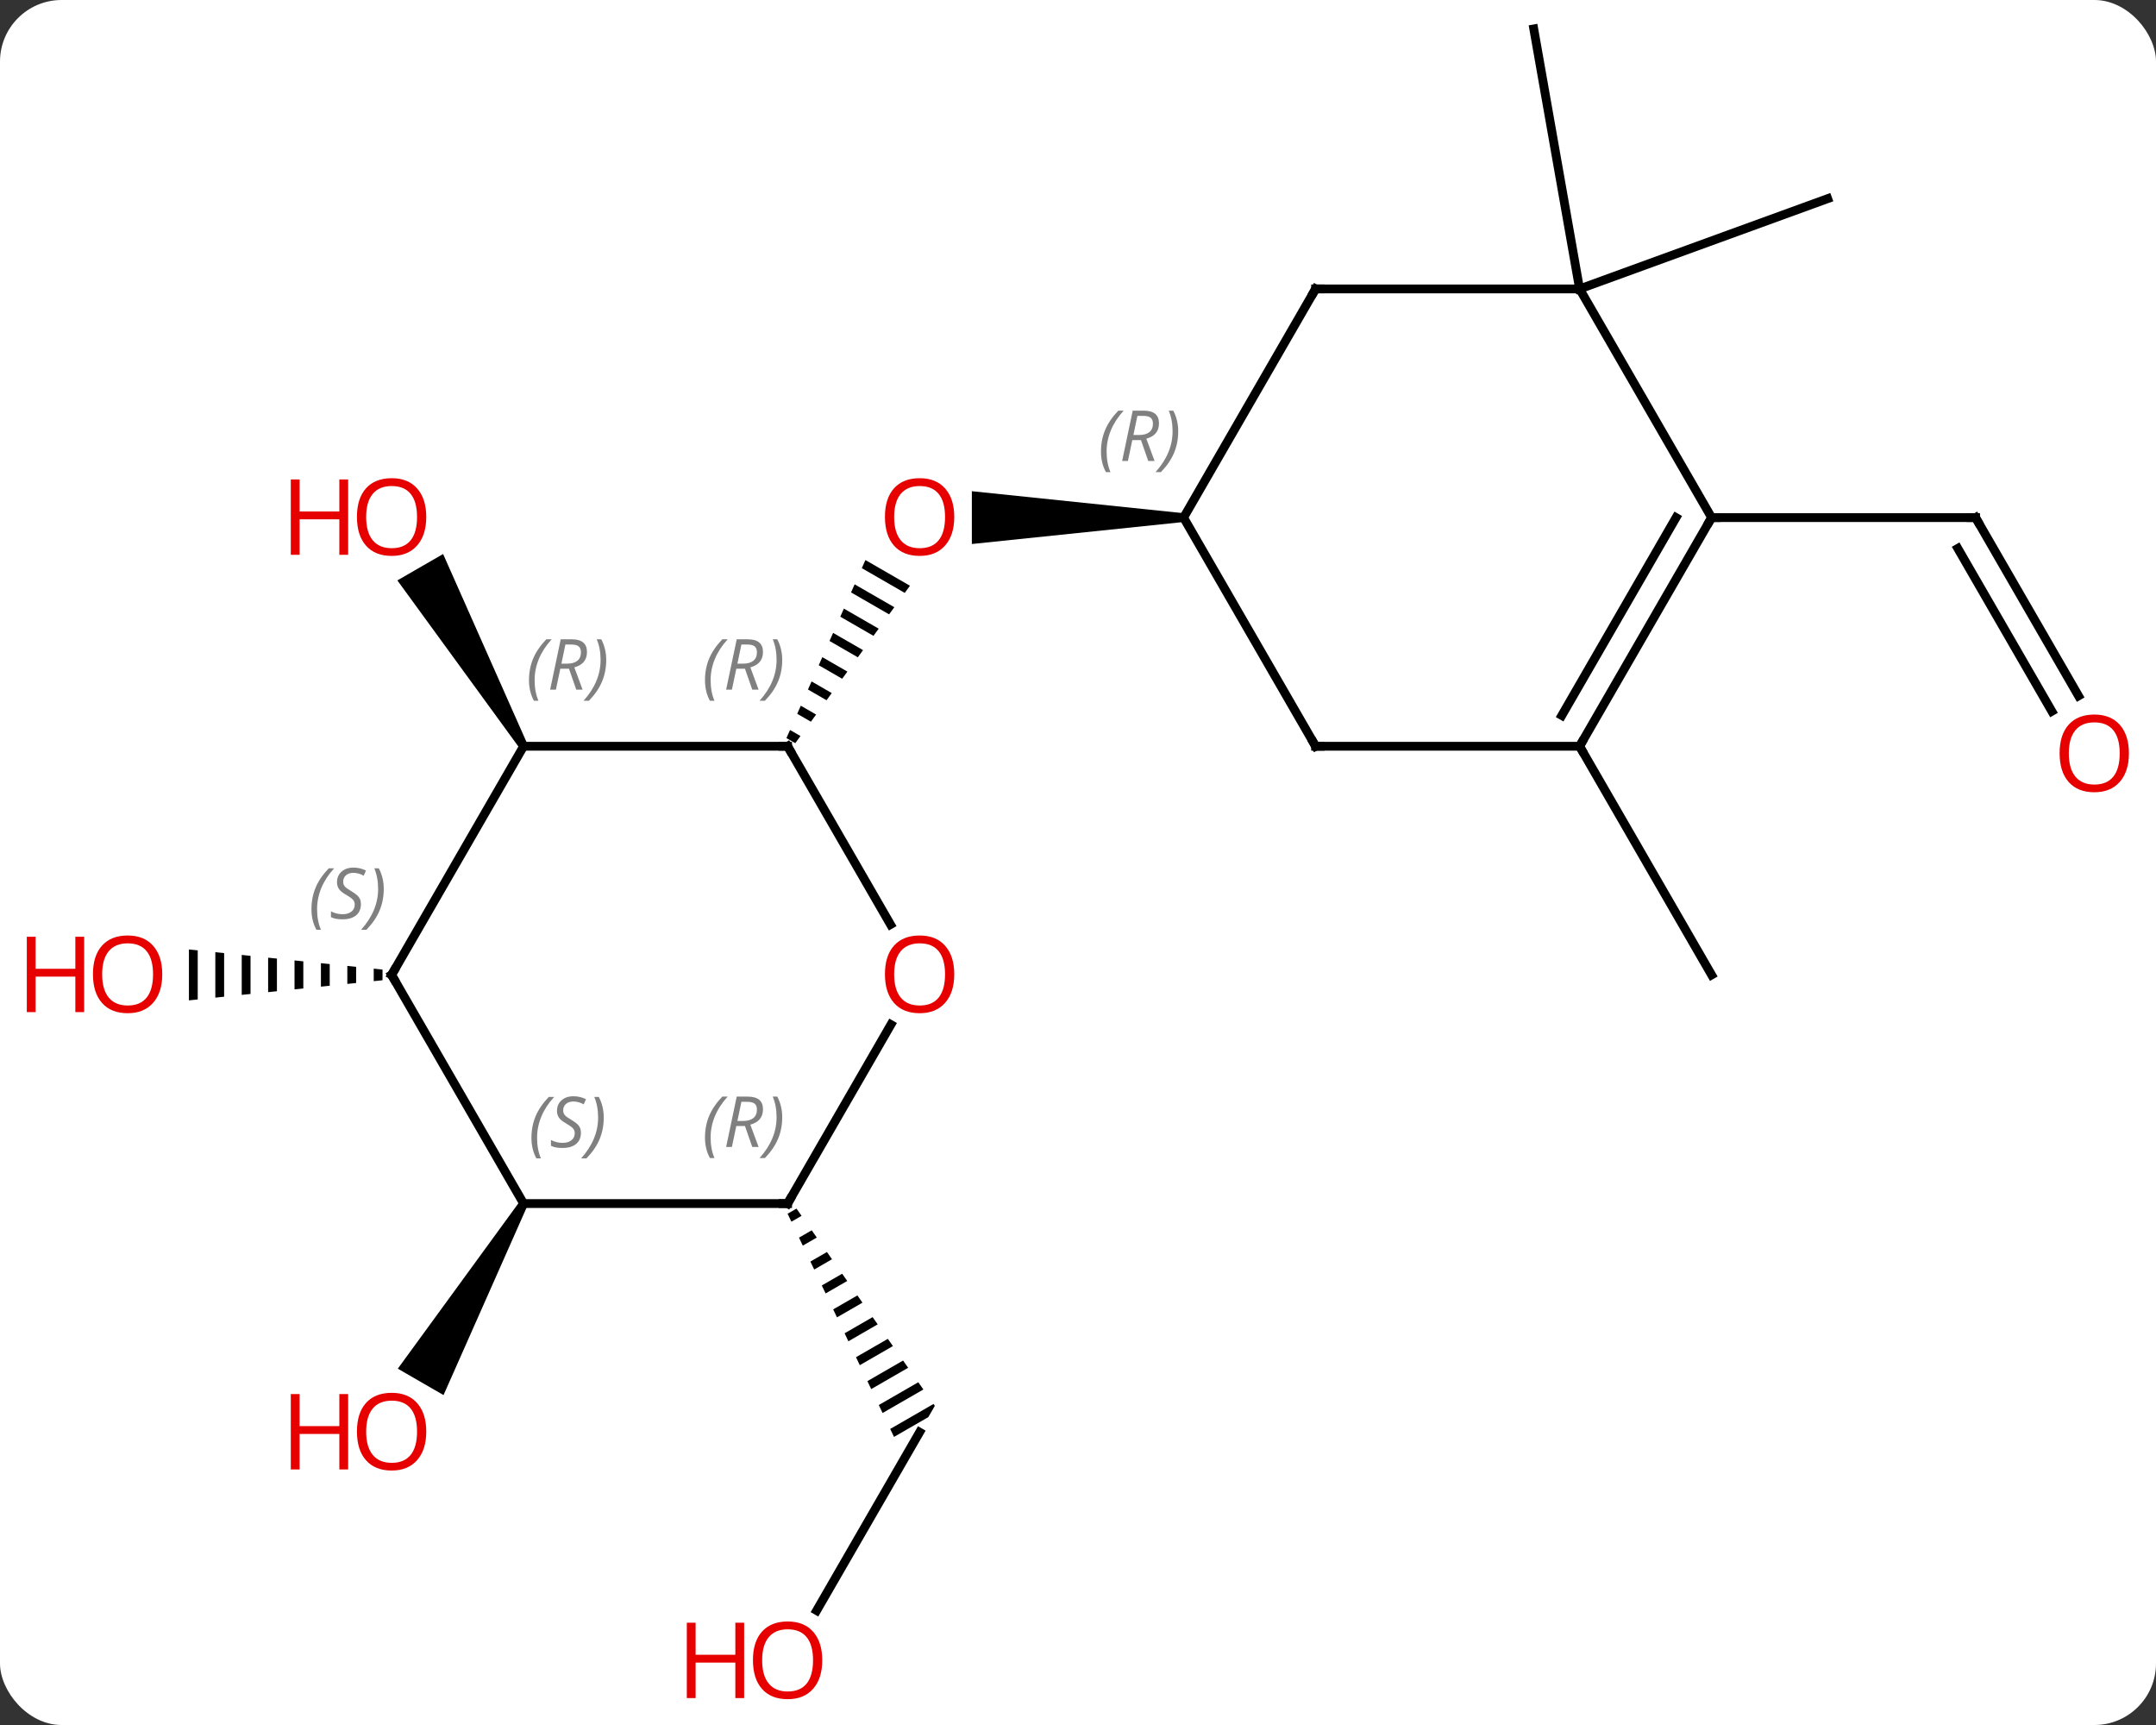 <svg width="245" viewBox="0 0 245 196" style="fill-opacity:1; color-rendering:auto; color-interpolation:auto; text-rendering:auto; stroke:black; stroke-linecap:square; stroke-miterlimit:10; shape-rendering:auto; stroke-opacity:1; fill:black; stroke-dasharray:none; font-weight:normal; stroke-width:1; font-family:'Open Sans'; font-style:normal; stroke-linejoin:miter; font-size:12; stroke-dashoffset:0; image-rendering:auto;" height="196" class="cas-substance-image" xmlns:xlink="http://www.w3.org/1999/xlink" xmlns="http://www.w3.org/2000/svg"><rect x="0" y="0" width="245" height="196" fill="#333333" stroke="none"/><svg class="cas-substance-single-component"><rect y="0" x="0" width="245" stroke="none" ry="7" rx="7" height="196" fill="white" class="cas-substance-group"/><svg y="0" x="0" width="245" viewBox="0 0 245 196" style="fill:black;" height="196" class="cas-substance-single-component-image"><svg><g><g transform="translate(127,96)" style="text-rendering:geometricPrecision; color-rendering:optimizeQuality; color-interpolation:linearRGB; stroke-linecap:butt; image-rendering:optimizeQuality;"><path style="stroke:none;" d="M-28.658 -32.366 L-29.066 -31.446 L-29.066 -31.446 L-24.188 -28.633 L-24.188 -28.633 L-23.595 -29.446 L-23.595 -29.446 L-28.658 -32.366 ZM-29.882 -29.607 L-30.29 -28.688 L-25.965 -26.194 L-25.373 -27.007 L-29.882 -29.607 ZM-31.105 -26.849 L-31.513 -25.929 L-27.742 -23.755 L-27.742 -23.755 L-27.15 -24.568 L-27.15 -24.568 L-31.105 -26.849 ZM-32.329 -24.09 L-32.737 -23.171 L-29.52 -21.316 L-29.52 -21.316 L-28.927 -22.129 L-32.329 -24.09 ZM-33.553 -21.332 L-33.961 -20.413 L-31.297 -18.877 L-31.297 -18.877 L-30.705 -19.69 L-30.705 -19.69 L-33.553 -21.332 ZM-34.776 -18.573 L-35.184 -17.654 L-33.075 -16.437 L-32.482 -17.25 L-34.776 -18.573 ZM-36 -15.815 L-36.408 -14.896 L-34.852 -13.998 L-34.852 -13.998 L-34.259 -14.811 L-36 -15.815 ZM-37.224 -13.057 L-37.632 -12.137 L-37.632 -12.137 L-36.629 -11.559 L-36.037 -12.372 L-37.224 -13.057 Z"/><path style="stroke:none;" d="M7.5 -37.688 L7.5 -36.688 L-16.562 -34.188 L-16.562 -40.188 Z"/><path style="stroke:none;" d="M-67.067 -11.458 L-67.933 -10.958 L-81.844 -30.052 L-76.648 -33.052 Z"/><line y2="86.993" y1="66.735" x2="-34.197" x1="-22.5" style="fill:none;"/><path style="stroke:none;" d="M-36.489 41.325 L-37.501 41.908 L-37.069 42.814 L-37.069 42.814 L-35.913 42.147 L-36.489 41.325 ZM-34.759 43.791 L-36.205 44.625 L-36.205 44.625 L-35.773 45.531 L-35.773 45.531 L-34.183 44.614 L-34.183 44.614 L-34.759 43.791 ZM-33.029 46.258 L-34.91 47.342 L-34.478 48.248 L-34.478 48.248 L-32.452 47.08 L-33.029 46.258 ZM-31.299 48.724 L-33.614 50.059 L-33.614 50.059 L-33.182 50.965 L-33.182 50.965 L-30.722 49.546 L-31.299 48.724 ZM-29.569 51.19 L-32.319 52.776 L-32.319 52.776 L-31.887 53.682 L-31.887 53.682 L-28.992 52.012 L-28.992 52.012 L-29.569 51.19 ZM-27.838 53.656 L-31.023 55.493 L-31.023 55.493 L-30.591 56.399 L-30.591 56.399 L-27.262 54.478 L-27.262 54.478 L-27.838 53.656 ZM-26.108 56.123 L-29.728 58.21 L-29.728 58.21 L-29.296 59.116 L-29.296 59.116 L-25.532 56.945 L-25.532 56.945 L-26.108 56.123 ZM-24.378 58.589 L-28.432 60.927 L-28.432 60.927 L-28 61.833 L-28 61.833 L-23.801 59.411 L-23.801 59.411 L-24.378 58.589 ZM-22.648 61.055 L-27.137 63.644 L-27.137 63.644 L-26.705 64.549 L-26.705 64.549 L-22.071 61.877 L-22.071 61.877 L-22.648 61.055 ZM-20.918 63.522 L-25.841 66.361 L-25.841 66.361 L-25.409 67.266 L-25.409 67.266 L-21.508 65.016 L-20.768 63.735 L-20.918 63.522 Z"/><path style="stroke:none;" d="M-84.531 14.061 L-84.531 15.483 L-83.531 15.379 L-83.531 14.165 L-84.531 14.061 ZM-87.531 13.749 L-87.531 15.795 L-86.531 15.691 L-86.531 13.853 L-87.531 13.749 ZM-90.531 13.438 L-90.531 16.106 L-89.531 16.003 L-89.531 16.003 L-89.531 13.541 L-90.531 13.438 ZM-93.531 13.126 L-93.531 16.418 L-93.531 16.418 L-92.531 16.314 L-92.531 16.314 L-92.531 13.23 L-93.531 13.126 ZM-96.531 12.814 L-96.531 16.73 L-96.531 16.73 L-95.531 16.626 L-95.531 16.626 L-95.531 12.918 L-95.531 12.918 L-96.531 12.814 ZM-99.531 12.502 L-99.531 17.041 L-99.531 17.041 L-98.531 16.938 L-98.531 12.606 L-99.531 12.502 ZM-102.531 12.191 L-102.531 17.353 L-101.531 17.249 L-101.531 12.295 L-102.531 12.191 ZM-105.531 11.879 L-105.531 17.665 L-104.531 17.561 L-104.531 17.561 L-104.531 11.983 L-105.531 11.879 Z"/><path style="stroke:none;" d="M-67.933 40.502 L-67.067 41.002 L-76.599 62.513 L-81.795 59.513 Z"/><line y2="-63.171" y1="-73.431" x2="52.5" x1="80.691" style="fill:none;"/><line y2="-63.171" y1="-92.715" x2="52.5" x1="47.292" style="fill:none;"/><line y2="-11.208" y1="14.772" x2="52.5" x1="67.5" style="fill:none;"/><line y2="-16.936" y1="-37.188" x2="109.193" x1="97.5" style="fill:none;"/><line y2="-15.186" y1="-33.688" x2="106.162" x1="95.479" style="fill:none;"/><line y2="-37.188" y1="-37.188" x2="67.5" x1="97.5" style="fill:none;"/><line y2="9.044" y1="-11.208" x2="-25.807" x1="-37.5" style="fill:none;"/><line y2="-11.208" y1="-11.208" x2="-67.5" x1="-37.5" style="fill:none;"/><line y2="40.752" y1="20.42" x2="-37.5" x1="-25.761" style="fill:none;"/><line y2="14.772" y1="-11.208" x2="-82.5" x1="-67.5" style="fill:none;"/><line y2="40.752" y1="40.752" x2="-67.5" x1="-37.5" style="fill:none;"/><line y2="40.752" y1="14.772" x2="-67.5" x1="-82.5" style="fill:none;"/><line y2="-63.171" y1="-37.188" x2="22.5" x1="7.5" style="fill:none;"/><line y2="-11.208" y1="-37.188" x2="22.5" x1="7.5" style="fill:none;"/><line y2="-63.171" y1="-63.171" x2="52.5" x1="22.5" style="fill:none;"/><line y2="-11.208" y1="-11.208" x2="52.5" x1="22.5" style="fill:none;"/><line y2="-37.188" y1="-63.171" x2="67.5" x1="52.5" style="fill:none;"/><line y2="-37.188" y1="-11.208" x2="67.5" x1="52.5" style="fill:none;"/><line y2="-37.188" y1="-14.708" x2="63.459" x1="50.479" style="fill:none;"/></g><g transform="translate(127,96)" style="fill:rgb(230,0,0); text-rendering:geometricPrecision; color-rendering:optimizeQuality; image-rendering:optimizeQuality; font-family:'Open Sans'; stroke:rgb(230,0,0); color-interpolation:linearRGB;"><path style="stroke:none;" d="M-18.562 -37.258 Q-18.562 -35.196 -19.602 -34.016 Q-20.641 -32.836 -22.484 -32.836 Q-24.375 -32.836 -25.406 -34.001 Q-26.438 -35.165 -26.438 -37.274 Q-26.438 -39.368 -25.406 -40.516 Q-24.375 -41.665 -22.484 -41.665 Q-20.625 -41.665 -19.594 -40.493 Q-18.562 -39.321 -18.562 -37.258 ZM-25.391 -37.258 Q-25.391 -35.524 -24.648 -34.618 Q-23.906 -33.711 -22.484 -33.711 Q-21.062 -33.711 -20.336 -34.61 Q-19.609 -35.508 -19.609 -37.258 Q-19.609 -38.993 -20.336 -39.883 Q-21.062 -40.774 -22.484 -40.774 Q-23.906 -40.774 -24.648 -39.876 Q-25.391 -38.977 -25.391 -37.258 Z"/><path style="stroke:none;" d="M-78.562 -37.258 Q-78.562 -35.196 -79.602 -34.016 Q-80.641 -32.836 -82.484 -32.836 Q-84.375 -32.836 -85.406 -34.001 Q-86.438 -35.165 -86.438 -37.274 Q-86.438 -39.368 -85.406 -40.516 Q-84.375 -41.665 -82.484 -41.665 Q-80.625 -41.665 -79.594 -40.493 Q-78.562 -39.321 -78.562 -37.258 ZM-85.391 -37.258 Q-85.391 -35.524 -84.648 -34.618 Q-83.906 -33.711 -82.484 -33.711 Q-81.062 -33.711 -80.336 -34.61 Q-79.609 -35.508 -79.609 -37.258 Q-79.609 -38.993 -80.336 -39.883 Q-81.062 -40.774 -82.484 -40.774 Q-83.906 -40.774 -84.648 -39.876 Q-85.391 -38.977 -85.391 -37.258 Z"/><path style="stroke:none;" d="M-87.438 -32.961 L-88.438 -32.961 L-88.438 -36.993 L-92.953 -36.993 L-92.953 -32.961 L-93.953 -32.961 L-93.953 -41.524 L-92.953 -41.524 L-92.953 -37.883 L-88.438 -37.883 L-88.438 -41.524 L-87.438 -41.524 L-87.438 -32.961 Z"/><path style="stroke:none;" d="M-33.562 92.645 Q-33.562 94.707 -34.602 95.887 Q-35.641 97.067 -37.484 97.067 Q-39.375 97.067 -40.406 95.903 Q-41.438 94.738 -41.438 92.629 Q-41.438 90.535 -40.406 89.387 Q-39.375 88.238 -37.484 88.238 Q-35.625 88.238 -34.594 89.41 Q-33.562 90.582 -33.562 92.645 ZM-40.391 92.645 Q-40.391 94.379 -39.648 95.285 Q-38.906 96.192 -37.484 96.192 Q-36.062 96.192 -35.336 95.293 Q-34.609 94.395 -34.609 92.645 Q-34.609 90.91 -35.336 90.02 Q-36.062 89.129 -37.484 89.129 Q-38.906 89.129 -39.648 90.028 Q-40.391 90.926 -40.391 92.645 Z"/><path style="stroke:none;" d="M-42.438 96.942 L-43.438 96.942 L-43.438 92.91 L-47.953 92.91 L-47.953 96.942 L-48.953 96.942 L-48.953 88.379 L-47.953 88.379 L-47.953 92.02 L-43.438 92.02 L-43.438 88.379 L-42.438 88.379 L-42.438 96.942 Z"/><path style="stroke:none;" d="M-108.562 14.702 Q-108.562 16.764 -109.602 17.944 Q-110.641 19.124 -112.484 19.124 Q-114.375 19.124 -115.406 17.959 Q-116.438 16.795 -116.438 14.686 Q-116.438 12.592 -115.406 11.444 Q-114.375 10.295 -112.484 10.295 Q-110.625 10.295 -109.594 11.467 Q-108.562 12.639 -108.562 14.702 ZM-115.391 14.702 Q-115.391 16.436 -114.648 17.342 Q-113.906 18.249 -112.484 18.249 Q-111.062 18.249 -110.336 17.35 Q-109.609 16.452 -109.609 14.702 Q-109.609 12.967 -110.336 12.077 Q-111.062 11.186 -112.484 11.186 Q-113.906 11.186 -114.648 12.085 Q-115.391 12.983 -115.391 14.702 Z"/><path style="stroke:none;" d="M-117.438 18.999 L-118.438 18.999 L-118.438 14.967 L-122.953 14.967 L-122.953 18.999 L-123.953 18.999 L-123.953 10.436 L-122.953 10.436 L-122.953 14.077 L-118.438 14.077 L-118.438 10.436 L-117.438 10.436 L-117.438 18.999 Z"/><path style="stroke:none;" d="M-78.562 66.665 Q-78.562 68.727 -79.602 69.907 Q-80.641 71.087 -82.484 71.087 Q-84.375 71.087 -85.406 69.922 Q-86.438 68.758 -86.438 66.649 Q-86.438 64.555 -85.406 63.407 Q-84.375 62.258 -82.484 62.258 Q-80.625 62.258 -79.594 63.43 Q-78.562 64.602 -78.562 66.665 ZM-85.391 66.665 Q-85.391 68.399 -84.648 69.305 Q-83.906 70.212 -82.484 70.212 Q-81.062 70.212 -80.336 69.313 Q-79.609 68.415 -79.609 66.665 Q-79.609 64.93 -80.336 64.04 Q-81.062 63.149 -82.484 63.149 Q-83.906 63.149 -84.648 64.047 Q-85.391 64.946 -85.391 66.665 Z"/><path style="stroke:none;" d="M-87.438 70.962 L-88.438 70.962 L-88.438 66.93 L-92.953 66.93 L-92.953 70.962 L-93.953 70.962 L-93.953 62.399 L-92.953 62.399 L-92.953 66.04 L-88.438 66.04 L-88.438 62.399 L-87.438 62.399 L-87.438 70.962 Z"/></g><g transform="translate(127,96)" style="stroke-linecap:butt; text-rendering:geometricPrecision; color-rendering:optimizeQuality; image-rendering:optimizeQuality; font-family:'Open Sans'; color-interpolation:linearRGB; stroke-miterlimit:5;"><path style="fill:none;" d="M97.75 -36.755 L97.5 -37.188 L97 -37.188"/><path transform="translate(-1.516,0.875)" style="fill:rgb(230,0,0); stroke:none;" d="M116.438 -11.278 Q116.438 -9.216 115.398 -8.036 Q114.359 -6.856 112.516 -6.856 Q110.625 -6.856 109.594 -8.021 Q108.562 -9.185 108.562 -11.294 Q108.562 -13.388 109.594 -14.536 Q110.625 -15.685 112.516 -15.685 Q114.375 -15.685 115.406 -14.513 Q116.438 -13.341 116.438 -11.278 ZM109.609 -11.278 Q109.609 -9.544 110.352 -8.638 Q111.094 -7.731 112.516 -7.731 Q113.938 -7.731 114.664 -8.63 Q115.391 -9.528 115.391 -11.278 Q115.391 -13.013 114.664 -13.903 Q113.938 -14.794 112.516 -14.794 Q111.094 -14.794 110.352 -13.896 Q109.609 -12.997 109.609 -11.278 Z"/></g><g transform="matrix(1,0,0,1,127,96)" style="stroke-linecap:butt; text-rendering:geometricPrecision; color-rendering:optimizeQuality; image-rendering:optimizeQuality; font-family:'Open Sans'; color-interpolation:linearRGB; stroke-miterlimit:5;"><path style="fill:none;" d="M-37.25 -10.775 L-37.5 -11.208 L-38 -11.208"/></g><g transform="matrix(1,0,0,1,127,96)" style="stroke-linecap:butt; font-size:8.4px; fill:gray; text-rendering:geometricPrecision; image-rendering:optimizeQuality; color-rendering:optimizeQuality; font-family:'Open Sans'; font-style:italic; stroke:gray; color-interpolation:linearRGB; stroke-miterlimit:5;"><path style="stroke:none;" d="M-46.888 -18.704 Q-46.888 -20.032 -46.42 -21.157 Q-45.951 -22.282 -44.92 -23.361 L-44.31 -23.361 Q-45.279 -22.298 -45.763 -21.126 Q-46.248 -19.954 -46.248 -18.72 Q-46.248 -17.392 -45.81 -16.376 L-46.326 -16.376 Q-46.888 -17.407 -46.888 -18.704 ZM-43.328 -20.017 L-43.828 -17.642 L-44.485 -17.642 L-43.282 -23.361 L-42.032 -23.361 Q-40.297 -23.361 -40.297 -21.923 Q-40.297 -20.564 -41.735 -20.173 L-40.797 -17.642 L-41.516 -17.642 L-42.344 -20.017 L-43.328 -20.017 ZM-42.75 -22.767 Q-43.141 -20.845 -43.203 -20.595 L-42.547 -20.595 Q-41.797 -20.595 -41.391 -20.923 Q-40.985 -21.251 -40.985 -21.876 Q-40.985 -22.345 -41.242 -22.556 Q-41.5 -22.767 -42.094 -22.767 L-42.75 -22.767 ZM-38.111 -21.017 Q-38.111 -19.689 -38.588 -18.556 Q-39.064 -17.423 -40.08 -16.376 L-40.689 -16.376 Q-38.752 -18.532 -38.752 -21.017 Q-38.752 -22.345 -39.189 -23.361 L-38.674 -23.361 Q-38.111 -22.298 -38.111 -21.017 Z"/></g><g transform="matrix(1,0,0,1,127,96)" style="stroke-linecap:butt; fill:rgb(230,0,0); text-rendering:geometricPrecision; color-rendering:optimizeQuality; image-rendering:optimizeQuality; font-family:'Open Sans'; stroke:rgb(230,0,0); color-interpolation:linearRGB; stroke-miterlimit:5;"><path style="stroke:none;" d="M-18.562 14.702 Q-18.562 16.764 -19.602 17.944 Q-20.641 19.124 -22.484 19.124 Q-24.375 19.124 -25.406 17.959 Q-26.438 16.795 -26.438 14.686 Q-26.438 12.592 -25.406 11.444 Q-24.375 10.295 -22.484 10.295 Q-20.625 10.295 -19.594 11.467 Q-18.562 12.639 -18.562 14.702 ZM-25.391 14.702 Q-25.391 16.436 -24.648 17.342 Q-23.906 18.249 -22.484 18.249 Q-21.062 18.249 -20.336 17.35 Q-19.609 16.452 -19.609 14.702 Q-19.609 12.967 -20.336 12.077 Q-21.062 11.186 -22.484 11.186 Q-23.906 11.186 -24.648 12.085 Q-25.391 12.983 -25.391 14.702 Z"/></g><g transform="matrix(1,0,0,1,127,96)" style="stroke-linecap:butt; font-size:8.4px; fill:gray; text-rendering:geometricPrecision; image-rendering:optimizeQuality; color-rendering:optimizeQuality; font-family:'Open Sans'; font-style:italic; stroke:gray; color-interpolation:linearRGB; stroke-miterlimit:5;"><path style="stroke:none;" d="M-66.888 -18.704 Q-66.888 -20.032 -66.42 -21.157 Q-65.951 -22.282 -64.92 -23.36 L-64.31 -23.36 Q-65.279 -22.298 -65.763 -21.126 Q-66.248 -19.954 -66.248 -18.72 Q-66.248 -17.392 -65.81 -16.376 L-66.326 -16.376 Q-66.888 -17.407 -66.888 -18.704 ZM-63.328 -20.017 L-63.828 -17.642 L-64.485 -17.642 L-63.282 -23.36 L-62.032 -23.36 Q-60.297 -23.36 -60.297 -21.923 Q-60.297 -20.564 -61.735 -20.173 L-60.797 -17.642 L-61.516 -17.642 L-62.344 -20.017 L-63.328 -20.017 ZM-62.75 -22.767 Q-63.141 -20.845 -63.203 -20.595 L-62.547 -20.595 Q-61.797 -20.595 -61.391 -20.923 Q-60.985 -21.251 -60.985 -21.876 Q-60.985 -22.345 -61.242 -22.556 Q-61.5 -22.767 -62.094 -22.767 L-62.75 -22.767 ZM-58.111 -21.017 Q-58.111 -19.689 -58.588 -18.556 Q-59.064 -17.423 -60.08 -16.376 L-60.689 -16.376 Q-58.752 -18.532 -58.752 -21.017 Q-58.752 -22.345 -59.189 -23.36 L-58.674 -23.36 Q-58.111 -22.298 -58.111 -21.017 Z"/><path style="fill:none; stroke:black;" d="M-37.25 40.319 L-37.5 40.752 L-38 40.752"/><path style="stroke:none;" d="M-46.889 33.256 Q-46.889 31.928 -46.42 30.803 Q-45.951 29.678 -44.92 28.6 L-44.31 28.6 Q-45.279 29.662 -45.764 30.834 Q-46.248 32.006 -46.248 33.24 Q-46.248 34.568 -45.81 35.584 L-46.326 35.584 Q-46.889 34.553 -46.889 33.256 ZM-43.329 31.943 L-43.829 34.318 L-44.485 34.318 L-43.282 28.6 L-42.032 28.6 Q-40.297 28.6 -40.297 30.037 Q-40.297 31.396 -41.735 31.787 L-40.797 34.318 L-41.516 34.318 L-42.344 31.943 L-43.329 31.943 ZM-42.751 29.193 Q-43.141 31.115 -43.204 31.365 L-42.547 31.365 Q-41.797 31.365 -41.391 31.037 Q-40.985 30.709 -40.985 30.084 Q-40.985 29.615 -41.243 29.404 Q-41.501 29.193 -42.094 29.193 L-42.751 29.193 ZM-38.111 30.943 Q-38.111 32.271 -38.588 33.404 Q-39.065 34.537 -40.08 35.584 L-40.69 35.584 Q-38.752 33.428 -38.752 30.943 Q-38.752 29.615 -39.19 28.6 L-38.674 28.6 Q-38.111 29.662 -38.111 30.943 Z"/><path style="fill:none; stroke:black;" d="M-82.25 14.339 L-82.5 14.772 L-82.25 15.205"/><path style="stroke:none;" d="M-91.608 7.315 Q-91.608 5.987 -91.139 4.862 Q-90.671 3.737 -89.639 2.659 L-89.03 2.659 Q-89.999 3.721 -90.483 4.893 Q-90.968 6.065 -90.968 7.299 Q-90.968 8.627 -90.53 9.643 L-91.046 9.643 Q-91.608 8.612 -91.608 7.315 ZM-85.986 6.721 Q-85.986 7.549 -86.533 8.002 Q-87.079 8.455 -88.079 8.455 Q-88.486 8.455 -88.798 8.401 Q-89.111 8.346 -89.392 8.205 L-89.392 7.549 Q-88.767 7.877 -88.064 7.877 Q-87.439 7.877 -87.064 7.58 Q-86.689 7.284 -86.689 6.768 Q-86.689 6.455 -86.892 6.229 Q-87.095 6.002 -87.658 5.674 Q-88.251 5.346 -88.478 5.018 Q-88.704 4.69 -88.704 4.237 Q-88.704 3.502 -88.189 3.041 Q-87.673 2.58 -86.829 2.58 Q-86.454 2.58 -86.119 2.659 Q-85.783 2.737 -85.408 2.909 L-85.673 3.502 Q-85.923 3.346 -86.244 3.26 Q-86.564 3.174 -86.829 3.174 Q-87.361 3.174 -87.681 3.448 Q-88.001 3.721 -88.001 4.19 Q-88.001 4.393 -87.931 4.541 Q-87.861 4.69 -87.72 4.823 Q-87.579 4.955 -87.158 5.205 Q-86.595 5.549 -86.392 5.744 Q-86.189 5.94 -86.087 6.174 Q-85.986 6.409 -85.986 6.721 ZM-83.391 5.002 Q-83.391 6.33 -83.868 7.463 Q-84.344 8.596 -85.36 9.643 L-85.969 9.643 Q-84.032 7.487 -84.032 5.002 Q-84.032 3.674 -84.469 2.659 L-83.954 2.659 Q-83.391 3.721 -83.391 5.002 Z"/><path style="stroke:none;" d="M-66.609 33.295 Q-66.609 31.967 -66.14 30.842 Q-65.671 29.717 -64.64 28.639 L-64.031 28.639 Q-64.999 29.701 -65.484 30.873 Q-65.968 32.045 -65.968 33.279 Q-65.968 34.607 -65.531 35.623 L-66.046 35.623 Q-66.609 34.592 -66.609 33.295 ZM-60.986 32.701 Q-60.986 33.529 -61.533 33.982 Q-62.08 34.435 -63.08 34.435 Q-63.486 34.435 -63.799 34.381 Q-64.111 34.326 -64.392 34.185 L-64.392 33.529 Q-63.767 33.857 -63.064 33.857 Q-62.439 33.857 -62.064 33.56 Q-61.689 33.264 -61.689 32.748 Q-61.689 32.435 -61.892 32.209 Q-62.095 31.982 -62.658 31.654 Q-63.252 31.326 -63.478 30.998 Q-63.705 30.67 -63.705 30.217 Q-63.705 29.482 -63.189 29.021 Q-62.674 28.56 -61.83 28.56 Q-61.455 28.56 -61.119 28.639 Q-60.783 28.717 -60.408 28.889 L-60.674 29.482 Q-60.924 29.326 -61.244 29.24 Q-61.564 29.154 -61.83 29.154 Q-62.361 29.154 -62.681 29.428 Q-63.002 29.701 -63.002 30.17 Q-63.002 30.373 -62.931 30.521 Q-62.861 30.67 -62.72 30.803 Q-62.58 30.935 -62.158 31.185 Q-61.595 31.529 -61.392 31.724 Q-61.189 31.92 -61.088 32.154 Q-60.986 32.389 -60.986 32.701 ZM-58.392 30.982 Q-58.392 32.31 -58.868 33.443 Q-59.345 34.576 -60.36 35.623 L-60.97 35.623 Q-59.032 33.467 -59.032 30.982 Q-59.032 29.654 -59.47 28.639 L-58.954 28.639 Q-58.392 29.701 -58.392 30.982 Z"/><path style="stroke:none;" d="M-1.889 -44.684 Q-1.889 -46.012 -1.42 -47.137 Q-0.952 -48.262 0.08 -49.34 L0.689 -49.34 Q-0.28 -48.278 -0.764 -47.106 Q-1.248 -45.934 -1.248 -44.7 Q-1.248 -43.371 -0.811 -42.356 L-1.327 -42.356 Q-1.889 -43.387 -1.889 -44.684 ZM1.671 -45.996 L1.171 -43.621 L0.515 -43.621 L1.718 -49.34 L2.968 -49.34 Q4.702 -49.34 4.702 -47.903 Q4.702 -46.543 3.265 -46.153 L4.202 -43.621 L3.483 -43.621 L2.655 -45.996 L1.671 -45.996 ZM2.249 -48.746 Q1.859 -46.825 1.796 -46.575 L2.452 -46.575 Q3.202 -46.575 3.608 -46.903 Q4.015 -47.231 4.015 -47.856 Q4.015 -48.325 3.757 -48.535 Q3.499 -48.746 2.905 -48.746 L2.249 -48.746 ZM6.888 -46.996 Q6.888 -45.668 6.412 -44.535 Q5.935 -43.403 4.92 -42.356 L4.31 -42.356 Q6.248 -44.512 6.248 -46.996 Q6.248 -48.325 5.81 -49.34 L6.326 -49.34 Q6.888 -48.278 6.888 -46.996 Z"/><path style="fill:none; stroke:black;" d="M22.25 -62.738 L22.5 -63.171 L23 -63.171"/><path style="fill:none; stroke:black;" d="M22.25 -11.641 L22.5 -11.208 L23 -11.208"/><path style="fill:none; stroke:black;" d="M52.75 -11.641 L52.5 -11.208 L52.75 -10.775"/><path style="fill:none; stroke:black;" d="M67.25 -36.755 L67.5 -37.188 L68 -37.188"/></g></g></svg></svg></svg></svg>
